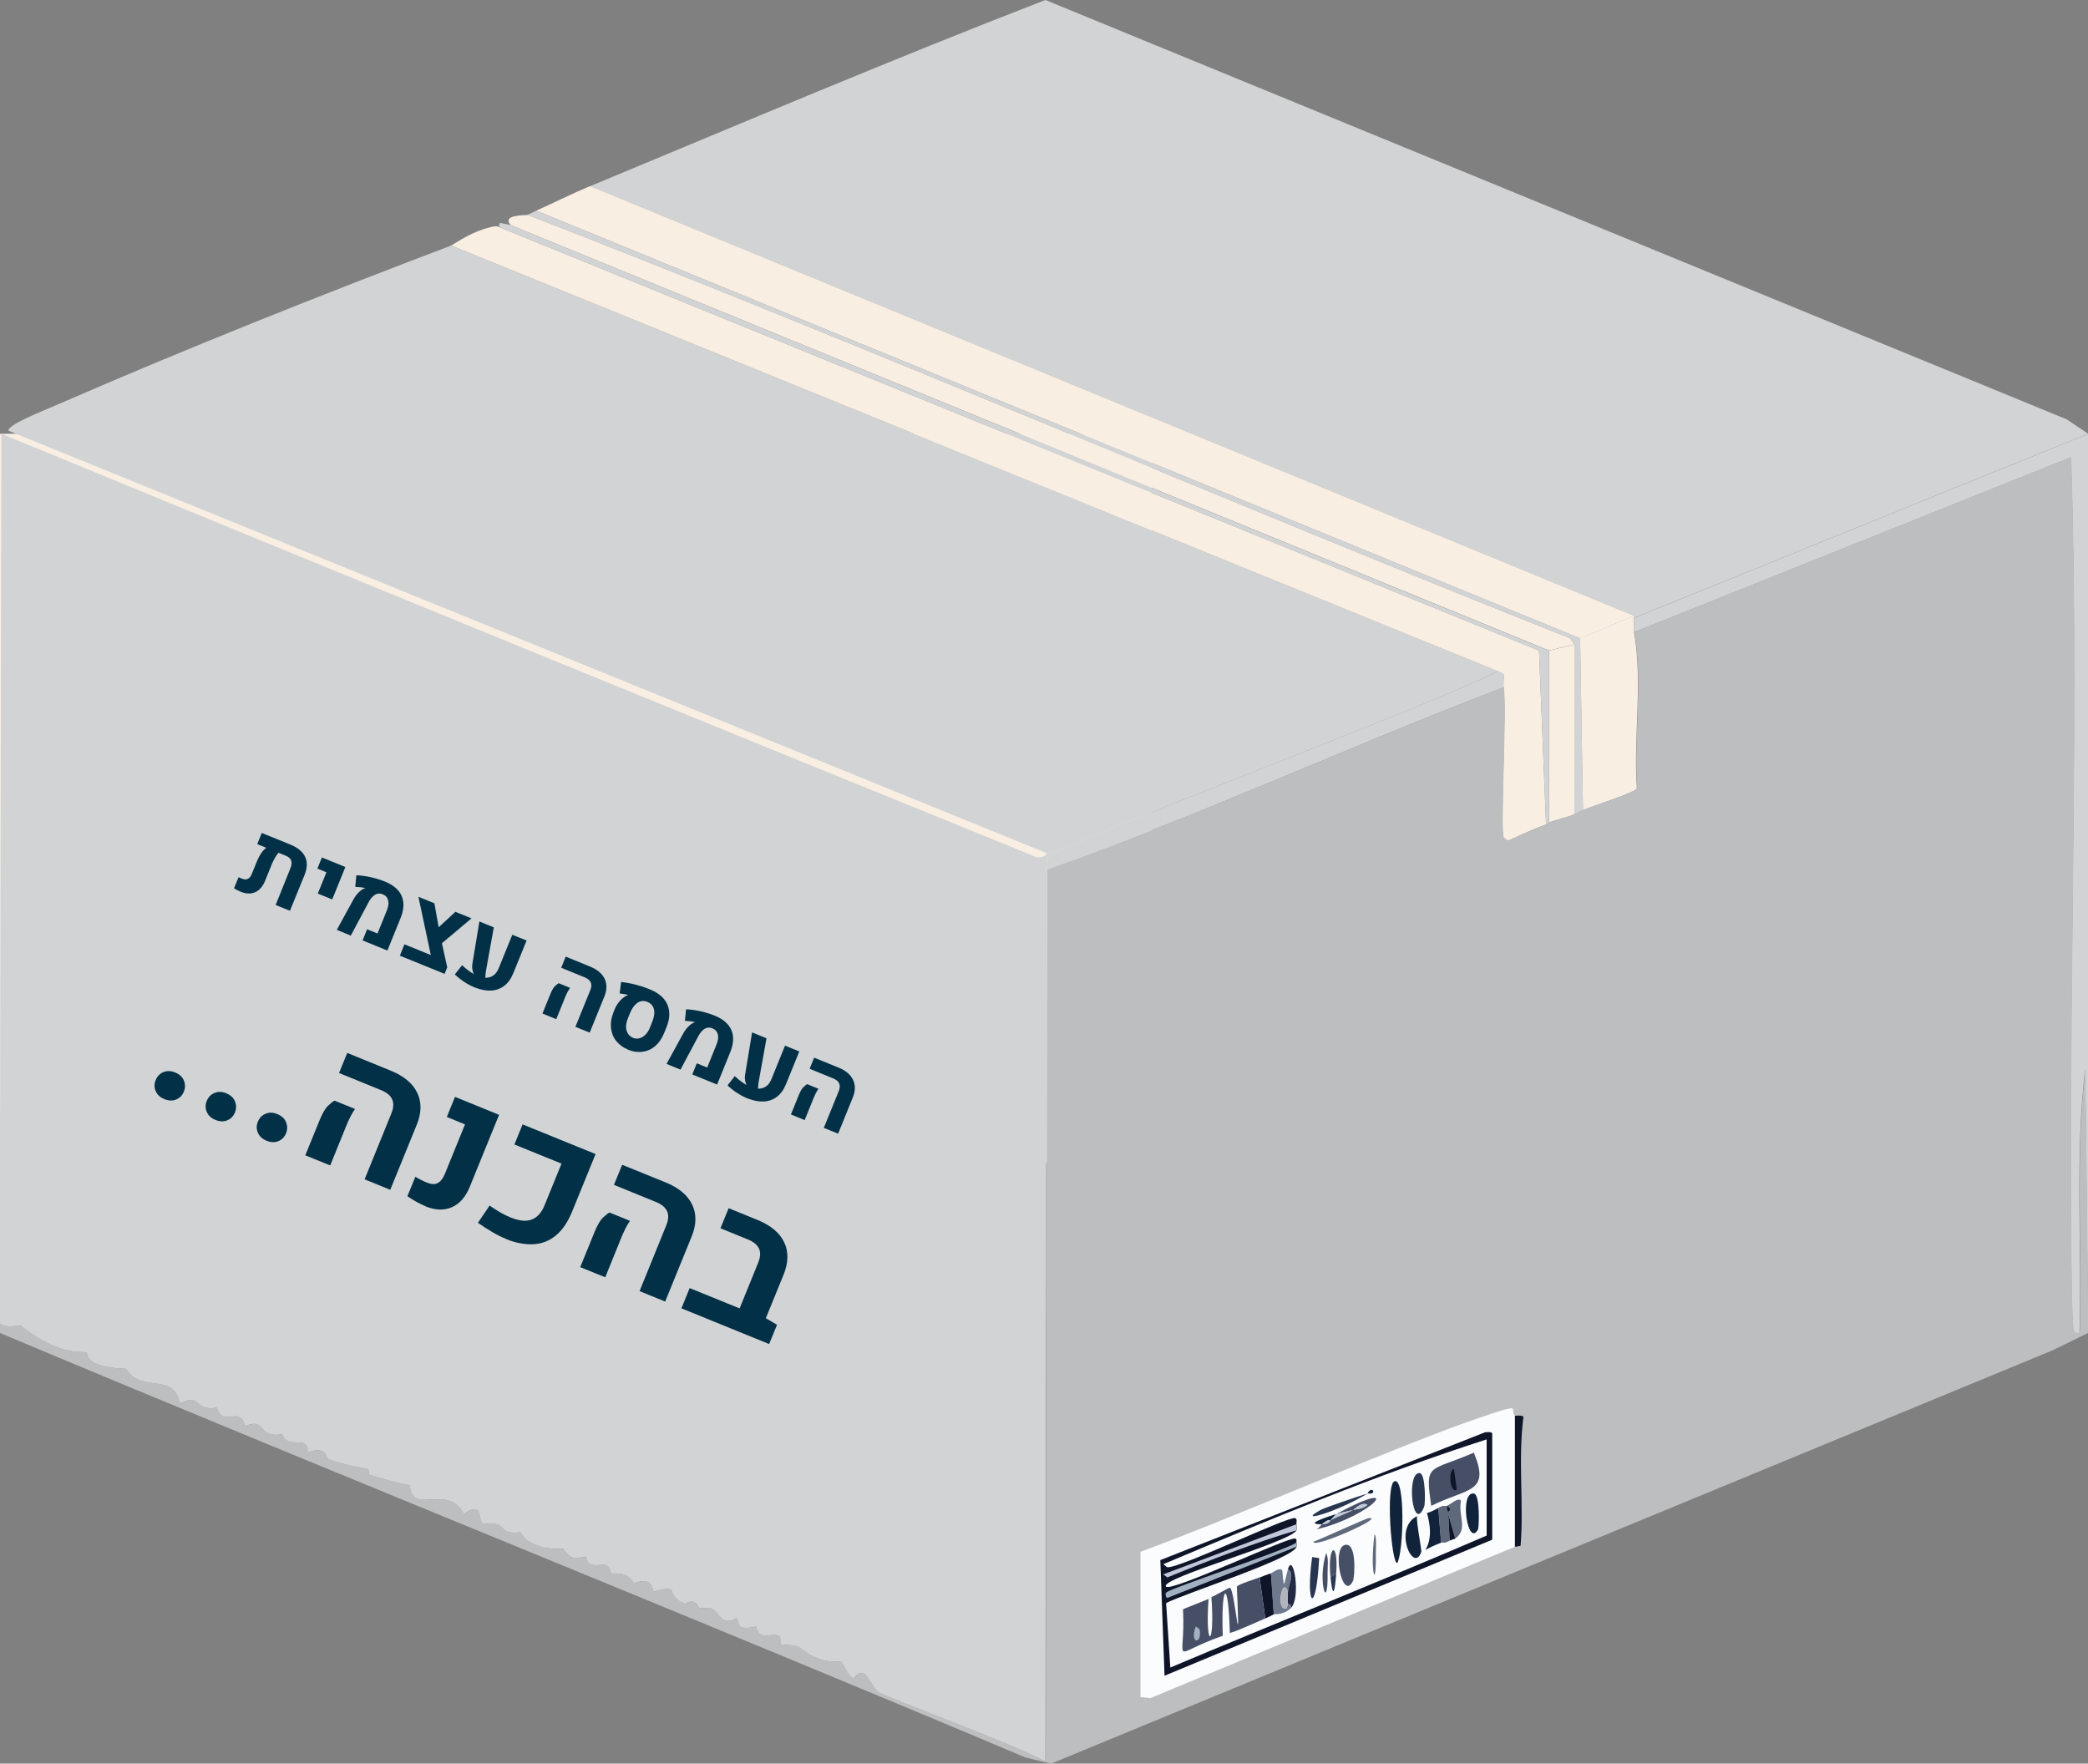 <?xml version="1.0" encoding="UTF-8"?>
<svg id="Layer_2" xmlns="http://www.w3.org/2000/svg" viewBox="0 0 198.61 167.75"><rect x="0" y="0" width="198.61" height="167.75" fill="#808080" stroke="none"/>
  <defs>
    <style>
      .cls-1 {
        fill: #11233b;
      }

      .cls-2 {
        fill: #232843;
      }

      .cls-3 {
        fill: #fbfcfe;
      }

      .cls-4 {
        fill: #5f697c;
      }

      .cls-5 {
        fill: #f9eee2;
      }

      .cls-6 {
        fill: #c0c7d8;
      }

      .cls-7 {
        fill: #6e798d;
      }

      .cls-8 {
        fill: #0f1528;
      }

      .cls-9 {
        fill: #464f65;
      }

      .cls-10 {
        fill: #b1b4bb;
      }

      .cls-11 {
        fill: #d1d3d4;
      }

      .cls-12 {
        fill: #013047;
      }

      .cls-13 {
        fill: #bcbec0;
      }

      .cls-14 {
        fill: #a2b1c1;
      }

      .cls-15 {
        fill: #28374f;
      }
    </style>
  </defs>
  <g id="Layer_1-2" data-name="Layer_1">
    <rect class="cls-5" y="41.26" width="109.56" height="69.36"/>
    <g id="Generative_Object">
      <g>
        <g>
          <path class="cls-11" d="M42.91,23.35l99.57,40.48c-5.1,2.77-40.42,16.06-42.1,17.32-.1-.39-.47-.13-.81,0L.81,40.97c-.11-.58,3.23-1.86,4.99-2.63,12.07-5.25,24.64-10.25,37.1-14.98Z"/>
          <g>
            <path class="cls-11" d="M198.61,41.26l-43.18,17.51v-.19L56.13,17.71c14.35-5.96,28.8-12.1,43.31-17.71l97.15,39.89,2.02,1.36Z"/>
            <path class="cls-5" d="M47.49,21.6l98.9,40.28.67,16.54c-1.24.45-2.46,1.03-3.64,1.56l-.4-.29c-.36-.68.31-11.91,0-14.3-.05-.41.04-.85,0-1.26l-.54-.29L42.91,23.35c.17-.06,1.59-1.08,3.1-1.56,1.53-.48,1.29-.17,1.48-.19Z"/>
            <path class="cls-5" d="M155.43,58.58l-5.13,2.14L51,20.04c1.73-.77,3.33-1.59,5.13-2.34l99.3,40.87Z"/>
            <path class="cls-5" d="M50.19,20.43c33.41,12.97,65.94,27.08,99.17,40.28l.4.58-2.43.58L48.57,21.41c-.89-1.04,1.48-.91,1.62-.97Z"/>
            <path class="cls-11" d="M48.57,21.41l98.76,40.48v16.35s.1.06-.27.19l-.67-16.54L47.49,21.6s-.08-.39.13-.39l.94.19Z"/>
            <path class="cls-11" d="M51,20.04l99.3,40.67.27,16.35s-.33.19-.81.39v-16.15l-.4-.58c-33.23-13.2-65.76-27.31-99.17-40.28.04-.02.17-.11.81-.39Z"/>
            <path class="cls-5" d="M155.43,58.58v.19c.05.44-.08.92,0,1.36.85,4.9-.08,9.97.27,14.89-.18.35-4.32,1.7-5.13,2.04l-.27-16.35,5.13-2.14Z"/>
            <path class="cls-5" d="M149.77,61.3v16.15c-.78.32-1.66.49-2.43.78v-16.35l2.43-.58Z"/>
          </g>
        </g>
        <g>
          <path class="cls-11" d="M99.57,81.15c.34-.13.71-.39.81,0-.04.03-.54.2-.81.49v1.07l-.13,84.85c-2.84-1.59-15.01-6.05-15.92-6.62-.35-.22-1.06-1.66-1.35-1.75-1.18-.37-.56,1.81-2.16-1.17-2.24.32-3.83-1.27-4.05-1.36-.65-.28-1.4-.11-1.75-.29.3-1.91-2.02.26-2.29-1.65-2.22.48-1.5-.61-1.89-.78-.05-.02-.57.4-1.08.19-.6-.25-.75-.91-1.35-1.17-.18-.08-.9.08-1.08,0-.17-.07-.09-.39-.54-.58-.4-.17-.77.21-.81.19-1.33-.55-1.22-1.31-1.35-1.36-.6-.24-1.54.22-1.62.19-.2-.06-.08-1.57-1.89-.78-.72-1.24-1.89-.87-2.16-.97-.24-.09.03-.56-.54-.78-.44-.16-1.7.44-1.89-.78-.38-.14-1.17.74-2.16-.78-1.5.13-3.49-.34-4.05-1.56-2.41.29-.98-1.11-3.51-.78-.66-.25.1-2.3-1.89-.97-1.51-2.97-4.97.25-5.13-2.72-.47-.01-3.59-.9-3.78-.97-.28-.12.01-.47-.27-.58-.18-.07-2.36-.38-3.78-.97-.15-.06-.05-1.32-1.89-.58.03-1.86-1.82-.16-2.43-1.75-2.43.39-1.47-1.65-3.51-.78-.58-2.08-2.03.28-2.7-1.75-2.29.36-1.44-1.47-3.51-.39-.6-3.07-3.66-.9-5.13-3.31-4.2-.17-3.56-1.48-3.78-1.56-.34-.13-2.54.42-6.21-2.53-1.07.01-1.16.2-2.02-.19L.13,41.26c32.77,13.51,65.61,26.93,98.49,40.28.87.08.9-.37.94-.39Z"/>
          <path class="cls-11" d="M143.02,65.39c-14.63,5.57-28.61,12.09-43.45,17.32v-1.07c.27-.28.77-.46.81-.49,1.67-1.26,36.99-14.55,42.1-17.32l.54.29c.04.42-.05.85,0,1.26Z"/>
          <g>
            <path class="cls-11" d="M198.61,41.26v84.46l-.27-24.03c-.99,8.25-.3,16.75-.54,25.1-.08.2-.49-.09-.54-.19-.29-.65-.26-11.82-.27-13.62-.12-23.16.73-46.33,0-69.48l-41.56,16.64c-.08-.44.05-.92,0-1.36l43.18-17.51Z"/>
            <g>
              <path class="cls-13" d="M198.61,125.72v1.07l-3.37,1.65-95.26,39.31-2.43-.58c-32.35-13.66-65.16-26.78-97.55-40.38v-.88c.87.4.96.21,2.02.19,3.67,2.95,5.86,2.4,6.21,2.53.21.08-.42,1.39,3.78,1.56,1.46,2.41,4.52.24,5.13,3.31,2.07-1.08,1.22.74,3.51.39.67,2.03,2.12-.33,2.7,1.75,2.04-.87,1.08,1.16,3.51.78.61,1.59,2.46-.11,2.43,1.75,1.84-.73,1.74.52,1.89.58,1.42.59,3.6.9,3.78.97.28.11-.01.47.27.58.18.08,3.31.96,3.78.97.16,2.97,3.62-.25,5.13,2.72,1.99-1.33,1.23.72,1.89.97,2.52-.34,1.1,1.07,3.51.78.56,1.22,2.55,1.68,4.05,1.56.99,1.52,1.78.64,2.16.78.19,1.22,1.45.62,1.89.78.57.21.3.69.54.78.27.1,1.44-.26,2.16.97,1.81-.8,1.69.72,1.89.78.08.02,1.02-.44,1.62-.19.13.05.02.81,1.35,1.36.04.02.41-.37.81-.19.45.19.37.51.54.58.18.08.89-.08,1.08,0,.6.25.75.92,1.35,1.17.51.21,1.03-.22,1.08-.19.39.17-.33,1.26,1.89.78.28,1.91,2.59-.25,2.29,1.65.36.18,1.11,0,1.75.29.22.1,1.81,1.68,4.05,1.36,1.6,2.97.98.8,2.16,1.17.29.09,1,1.53,1.35,1.75.91.57,13.08,5.03,15.92,6.62l.13-84.85c14.83-5.23,28.82-11.75,43.45-17.32.31,2.4-.36,13.63,0,14.3l.4.29c1.18-.53,2.41-1.11,3.64-1.56.37-.13.25-.19.27-.19.77-.28,1.65-.46,2.43-.78.48-.2.77-.37.81-.39.81-.34,4.94-1.69,5.13-2.04-.35-4.92.58-9.99-.27-14.89l41.56-16.64c.73,23.15-.12,46.32,0,69.48,0,1.8-.02,12.97.27,13.62.05.1.46.39.54.19.24-8.36-.45-16.86.54-25.1l.27,24.03Z"/>
              <g>
                <path class="cls-3" d="M144.1,134.67v12.45l-34.68,14.4-.94-.1v-13.82c8.97-3.28,24.47-10.1,32.25-12.75,4.38-1.49,2.77-.79,3.37-.19Z"/>
                <path class="cls-8" d="M144.1,147.12v-12.45s.72-.1.81.1c-.53,4.1.05,8.17-.27,12.26l-.54.1Z"/>
                <g>
                  <path class="cls-8" d="M141.27,136.23c.28,0,.54-.07.67.1v10.12l-31.17,12.94-.4-11,30.9-12.16Z"/>
                  <path class="cls-3" d="M123.32,147.12c.03-.08.03-.32,0-.39-.05-.11.11-.32-.13-.39-.64-.18-11.81,5.14-12.28,4.57-.66-.79,11.85-4.21,12.41-5.35.04-.08.03-.45,0-.58-.04-.17.12-.5-.13-.58-.63-.21-10.95,4.77-12.14,4.67-.08,0-.24-.2-.4-.29,9.97-4.18,20.23-8.49,30.76-11.87v9.15c-9.89,4.26-20.1,8.34-30.09,12.55l-.4-6.13c1.86-.96,12-4.18,12.41-5.35Z"/>
                  <g>
                    <path class="cls-6" d="M123.32,144.98c.03.14.04.5,0,.58-3.78,1.11-8.37,2.87-12.28,4.48l-.4-.29,12.68-4.77Z"/>
                    <path class="cls-14" d="M123.32,147.12l-12.28,4.87c-.18-.07-.2-.4-.13-.49.34-.44,11.03-3.9,12.41-4.77.03.07.03.3,0,.39Z"/>
                    <path class="cls-1" d="M132.63,140.9c1.07-.47.88,6.83.27,7.78-.55,0-1.11-7.42-.27-7.78Z"/>
                    <path class="cls-4" d="M138.43,146.35l-.67-2.34.13,2.53c-.52.31-.7.15-.81.19l-.27-3.31c.51-.29.62-.14.81-.19v.29c.04.63.66-.03,0-.29.33-.1,1.08-.86,1.35-.49-.3,1.46.71,2.68-.54,3.6Z"/>
                    <path class="cls-7" d="M122.51,149.27c.7.41.04,1.48,0,2.14-.55-1.63-1.19,1.94-.13,1.56l.13-.39s.37-.07.27.39c-.72.67-1.54.55-1.62.58l-.27-3.89c.05-.01.82-.64,1.08-.29.19,2.11.15,1.23.54-.1Z"/>
                    <path class="cls-9" d="M128.04,146.93c1.06-.04.78,3.18.67,3.41-1.01,2.17-2.14-3.35-.67-3.41Z"/>
                    <path class="cls-1" d="M137.08,146.74c-3.12,1.18-.19,1.14-1.35-2.82.39-.12.75-.3,1.08-.49l.27,3.31Z"/>
                    <path class="cls-8" d="M121.16,153.55c-.28.14-.51.27-.81.39l-.54-3.89c.33-.13.73-.3,1.08-.39l.27,3.89Z"/>
                    <path class="cls-1" d="M134.79,144.21c-.09.56.46,3.24.4,3.41-.74,2.13-2.73-2.27-.4-3.41Z"/>
                    <path class="cls-15" d="M135.06,140.12c.54.08.54,2.88.4,3.21-1.09,2.66-1.75-3.41-.4-3.21Z"/>
                    <path class="cls-1" d="M140.19,142.06c.62.09.49,3.25.4,3.41-.97,1.81-1.82-3.61-.4-3.41Z"/>
                    <path class="cls-9" d="M125.75,144.98c.77-.02.74-.35.81-.39.65-.33,1.46-.63,2.16-.97.2-.06.89-.06,1.35-.49-.58-.31-1.19.41-1.35.49-.43.13-1.21.25-1.62.39,6.78-3.65,3.44.2-1.89,1.46.26-.11.38-.35.54-.49Z"/>
                    <path class="cls-15" d="M124.81,148.1l.67.1c-.29,5.53-1.32,4.66-.67-.1Z"/>
                    <path class="cls-2" d="M122.78,152.96c.1-.46-.26-.37-.27-.39-.07-.25-.02-.83,0-1.17.04-.66.7-1.73,0-2.14.51-1.74,1.27,2.76.27,3.7Z"/>
                    <path class="cls-4" d="M130.2,144.4c1.67-.16-5.39,2.98-5.26,2.24.79-.28,4.96-2.21,5.26-2.24Z"/>
                    <path class="cls-15" d="M130.07,142.06c-2.82,1.74-6.91,2.92-4.45,1.56.42-.23,3.54-1.29,4.45-1.56Z"/>
                    <path class="cls-9" d="M126.15,147.71c.25.59.12,1.24.13,1.85.07,4.07-1.01.78-.13-1.85Z"/>
                    <path class="cls-8" d="M138.43,146.35s-.47.15-.54.19l-.13-2.53.67,2.34Z"/>
                    <path class="cls-9" d="M127.1,149.65l-.54.39c-.32-3.17.77-3.58.54-.39Z"/>
                    <path class="cls-4" d="M130.74,145.96c.22,0,.13,1.58.13,1.85.05,3.64-.58,1.72-.13-1.85Z"/>
                    <path class="cls-15" d="M126.56,150.04l.54-.39c-.14,2.03-.34,2.35-.54.39Z"/>
                    <path class="cls-1" d="M127.1,144.01s-.49.55-.54.58c-.06.03-.16-.16-.81.39-1.9.04.7-.76,1.35-.97Z"/>
                    <path class="cls-1" d="M130.07,142.06s.24-.52.54-.29c.09.43-.47.25-.54.29Z"/>
                    <g>
                      <path class="cls-9" d="M120.35,153.94c-.41.17-3.22,1.45-3.37,1.36-.14-5.38-.85-4.65-.67.29-5.22,1.82-3.51,2.92-3.78-2.53l2.43-.97c-.36,4.75.63,4.79.27-.19.32-.09,1.65-.9,1.75-.88.5.1,1.03,7.89.67-.1.09-.22,1.72-.71,2.16-.88l.54,3.89Z"/>
                      <path class="cls-14" d="M113.74,154.71c.42.22.41.34.4.68,0,1.05-.98.81-.4-.68Z"/>
                    </g>
                    <g>
                      <path class="cls-9" d="M140.19,138.17c1.6,3.87-.58,3.33-4.05,5.06-.61-4.18-.24-3.18,4.05-5.06Z"/>
                      <path class="cls-8" d="M138.3,139.73l.27,1.95c-.66.47-.84-1.95-.27-1.95Z"/>
                    </g>
                    <path class="cls-8" d="M137.62,143.23c.66.26.04.92,0,.29v-.29Z"/>
                    <path class="cls-10" d="M122.51,151.41c-.02.33-.07.92,0,1.17l-.13.39c-1.06.38-.42-3.18.13-1.56Z"/>
                    <path class="cls-6" d="M128.72,143.62c-.7.34-1.51.64-2.16.97.05-.03.49-.56.54-.58.41-.14,1.19-.26,1.62-.39Z"/>
                    <path class="cls-6" d="M128.72,143.62c.16-.08.77-.8,1.35-.49-.45.42-1.15.43-1.35.49Z"/>
                    <path class="cls-6" d="M126.56,144.59c-.07.04-.04.37-.81.39.65-.55.75-.36.81-.39Z"/>
                  </g>
                </g>
              </g>
            </g>
          </g>
        </g>
      </g>
    </g>
    <g>
      <path class="cls-12" d="M27.63,80.34c.71.29,1.17.68,1.4,1.17s.2,1.08-.08,1.76l-1.37,3.36-1.36-.55,1.4-3.48c.12-.3.15-.54.08-.74-.07-.2-.24-.35-.5-.46l-.71-.29c-.12.14-.24.31-.35.51-.11.19-.2.38-.28.57l-.64,1.58c-.22.54-.54.91-.94,1.09-.41.18-.87.17-1.38-.04-.12-.05-.23-.1-.33-.15-.1-.05-.2-.11-.31-.18l.43-1.05s.1.04.15.07c.05.02.1.04.15.06.22.09.41.1.57.03s.29-.23.39-.47l.55-1.35c.08-.19.19-.39.34-.62.15-.22.31-.39.49-.52l-.86-.35.43-1.06,2.74,1.11Z"/>
      <path class="cls-12" d="M30.23,84.99l.82-2.02-.86-.35.43-1.06,2.23.91-1.25,3.08-1.36-.55Z"/>
      <path class="cls-12" d="M32.04,88.44l1.61-2.94c.13-.23.29-.44.47-.62.18-.18.37-.31.54-.38.02,0,.03,0,.05-.01.02,0,.03,0,.04,0v-.02c-.12-.03-.28-.06-.47-.08s-.35-.03-.49-.04l.11-1.1c.27.01.56.04.87.09.31.05.63.12.95.21s.62.19.89.3c.81.33,1.35.79,1.6,1.38s.22,1.29-.11,2.1l-1.25,3.08-2.36-.96.43-1.06.99.4.89-2.2c.15-.37.19-.69.12-.96-.07-.27-.24-.46-.52-.57-.26-.11-.5-.09-.74.05-.23.14-.44.39-.63.76l-1.66,3.12-1.34-.55Z"/>
      <path class="cls-12" d="M38.04,90.89l.43-1.07,2.51,1.02-1.18-5.54,1.52.62.52,2.92.7,3.17-.25.62-4.26-1.73ZM41.71,90l-.4-1.42,2.01-1.85,1.53.62-3.15,2.65Z"/>
      <path class="cls-12" d="M45.23,93.96c-.31-.13-.64-.29-.97-.5-.33-.21-.66-.46-1-.77l.69-.88c.27.25.53.46.78.63.25.17.49.31.71.4.45.18.85.21,1.2.09.35-.12.62-.4.8-.84l1.29-3.18,1.36.55-1.27,3.12c-.22.53-.51.93-.87,1.2-.37.27-.78.42-1.25.44-.47.02-.96-.07-1.48-.28ZM45.6,87.65l1.37.56-.75,4.16c-.03.2-.05.38-.05.54,0,.17.04.33.12.49l-1.03-.42c-.11-.14-.21-.33-.28-.57-.07-.23-.09-.47-.05-.72l.67-4.05Z"/>
      <path class="cls-12" d="M51.6,96.4l.75-1.85c.15-.37.3-.62.45-.76.15-.14.26-.23.34-.27l1.08.44c-.07.11-.15.24-.24.4-.08.16-.17.35-.26.58l-.81,2-1.32-.54ZM54.73,97.67l1.42-3.49c.12-.29.13-.54.04-.74-.09-.2-.29-.37-.6-.49l-2.21-.9.43-1.06,2.3.94c.7.28,1.16.67,1.4,1.17.24.5.23,1.07-.03,1.7l-1.39,3.42-1.36-.55Z"/>
      <path class="cls-12" d="M59.73,99.83c-.47-.19-.84-.47-1.12-.82s-.44-.77-.49-1.23c-.05-.46.02-.95.22-1.46l.14-.35c.07-.18.17-.36.3-.54.13-.18.27-.33.42-.46.15-.13.3-.23.43-.29.02,0,.03-.01.05-.02.01,0,.03-.01.05-.02v-.02c-.09-.02-.22-.04-.38-.07s-.3-.04-.41-.06l.14-1.09c.27.03.57.08.89.14.32.07.64.15.96.25.32.1.62.2.9.32.55.23.99.52,1.29.87.31.36.48.77.53,1.23.05.46-.04.98-.27,1.54l-.22.54c-.21.51-.49.91-.84,1.21-.35.3-.76.48-1.2.54-.45.06-.91,0-1.4-.2ZM60.19,98.71c.21.09.42.1.63.05.21-.05.4-.17.57-.34.17-.17.32-.4.43-.68l.21-.53c.13-.32.2-.61.21-.86,0-.25-.05-.47-.16-.65-.11-.18-.28-.31-.51-.41-.22-.09-.43-.1-.63-.05s-.39.19-.57.38-.33.47-.47.8l-.18.45c-.11.28-.17.54-.17.79,0,.24.06.46.17.64.11.18.27.32.48.4Z"/>
      <path class="cls-12" d="M63.4,101.2l1.61-2.94c.13-.23.29-.44.47-.62s.37-.31.54-.38c.02,0,.03,0,.05-.02.02,0,.03,0,.04,0v-.02c-.12-.03-.28-.06-.47-.08s-.35-.03-.49-.04l.11-1.1c.27.01.56.04.87.09s.63.12.95.21c.32.09.62.19.89.3.81.33,1.35.79,1.6,1.38.25.59.22,1.29-.11,2.1l-1.25,3.08-2.36-.96.43-1.06.99.4.89-2.2c.15-.37.19-.69.12-.96-.07-.27-.24-.46-.52-.57-.26-.11-.51-.09-.74.05-.23.14-.44.39-.63.76l-1.66,3.12-1.34-.55Z"/>
      <path class="cls-12" d="M71.17,104.51c-.31-.13-.64-.29-.97-.5-.33-.2-.66-.46-1-.77l.69-.88c.27.25.53.46.78.63.25.17.49.31.71.4.45.18.84.21,1.2.09.35-.12.62-.4.8-.84l1.29-3.18,1.36.55-1.27,3.12c-.22.53-.51.93-.87,1.2s-.78.42-1.25.44c-.47.02-.96-.07-1.48-.28ZM71.54,98.2l1.37.56-.75,4.16c-.03.2-.05.38-.05.54,0,.17.04.33.12.49l-1.03-.42c-.11-.14-.21-.33-.28-.57-.07-.23-.09-.47-.05-.72l.67-4.05Z"/>
      <path class="cls-12" d="M75.23,106.01l.75-1.85c.15-.37.3-.62.45-.76.15-.14.26-.23.34-.28l1.08.44c-.08.11-.15.24-.24.4-.08.16-.17.35-.26.58l-.81,2-1.32-.54ZM78.36,107.28l1.42-3.49c.12-.29.13-.54.04-.74-.09-.2-.29-.37-.6-.49l-2.21-.9.43-1.06,2.3.94c.7.28,1.16.67,1.4,1.17.24.5.23,1.07-.03,1.7l-1.39,3.42-1.36-.55Z"/>
      <path class="cls-12" d="M15.63,104.54c-.4-.16-.68-.42-.82-.76-.15-.34-.15-.69,0-1.05.15-.36.39-.61.73-.75s.72-.14,1.12.03c.41.17.69.42.83.77.14.34.14.69,0,1.05-.15.36-.39.61-.73.75-.34.14-.72.13-1.13-.04Z"/>
      <path class="cls-12" d="M20.49,106.52c-.4-.16-.68-.42-.82-.76-.15-.34-.15-.69,0-1.05.15-.36.39-.61.73-.75.34-.14.72-.14,1.12.03.41.17.69.42.83.77.14.34.14.69,0,1.05-.15.36-.39.61-.73.75-.34.14-.72.13-1.13-.04Z"/>
      <path class="cls-12" d="M25.35,108.5c-.4-.16-.68-.42-.82-.76-.15-.34-.15-.69,0-1.05.15-.36.39-.61.73-.75.34-.15.72-.14,1.12.03.41.17.69.42.83.77.14.34.14.69,0,1.05-.15.36-.39.61-.73.75-.34.14-.72.13-1.13-.04Z"/>
      <path class="cls-12" d="M29.04,109.89l1.36-3.34c.27-.66.54-1.12.8-1.37.27-.25.47-.41.62-.49l1.95.79c-.14.19-.28.43-.43.72s-.31.64-.47,1.05l-1.46,3.6-2.37-.96ZM34.68,112.18l2.55-6.28c.21-.53.24-.97.07-1.34s-.52-.66-1.08-.88l-3.97-1.62.78-1.91,4.14,1.69c1.25.51,2.09,1.21,2.52,2.11.43.9.41,1.92-.06,3.06l-2.51,6.16-2.45-1Z"/>
      <path class="cls-12" d="M40.49,114.74c-.31-.13-.6-.27-.87-.42-.26-.15-.56-.33-.87-.54l.76-1.85c.36.22.74.41,1.14.57.38.15.71.17.98.03s.5-.42.68-.86l1.92-4.72-1.73-.71.78-1.91,4.19,1.71-2.78,6.83c-.39.97-.96,1.62-1.7,1.95-.74.33-1.57.3-2.5-.07Z"/>
      <path class="cls-12" d="M48.14,117.84c-.43-.17-.87-.39-1.31-.65-.44-.26-.9-.55-1.37-.88l1.11-1.64c.76.53,1.43.91,2.02,1.14.82.33,1.48.39,2.01.18.52-.21.92-.66,1.2-1.35l1.61-3.96-4.48-1.82.78-1.91,6.94,2.82-2.22,5.45c-.43,1.05-.96,1.82-1.6,2.33s-1.35.77-2.15.8c-.79.03-1.65-.13-2.55-.5Z"/>
      <path class="cls-12" d="M55.19,120.53l1.36-3.34c.27-.66.54-1.12.8-1.37.27-.25.47-.41.62-.49l1.95.79c-.13.19-.28.43-.42.72-.15.29-.31.64-.47,1.05l-1.46,3.6-2.37-.96ZM60.83,122.82l2.55-6.28c.21-.53.24-.97.07-1.34-.17-.36-.52-.66-1.08-.88l-3.97-1.62.78-1.91,4.14,1.68c1.25.51,2.09,1.21,2.52,2.11s.41,1.92-.06,3.06l-2.51,6.16-2.45-1Z"/>
      <path class="cls-12" d="M64.82,124.44l.78-1.92,4.75,1.93,2.49.93,1.07.63-.75,1.83-8.35-3.4ZM69.8,125.81l2.32-5.71c.21-.53.24-.97.08-1.33s-.52-.66-1.07-.88l-2.6-1.06.78-1.91,2.77,1.13c1.24.51,2.08,1.21,2.51,2.11.43.9.41,1.92-.05,3.07l-2.28,5.59-2.46-1Z"/>
    </g>
  </g>
</svg>